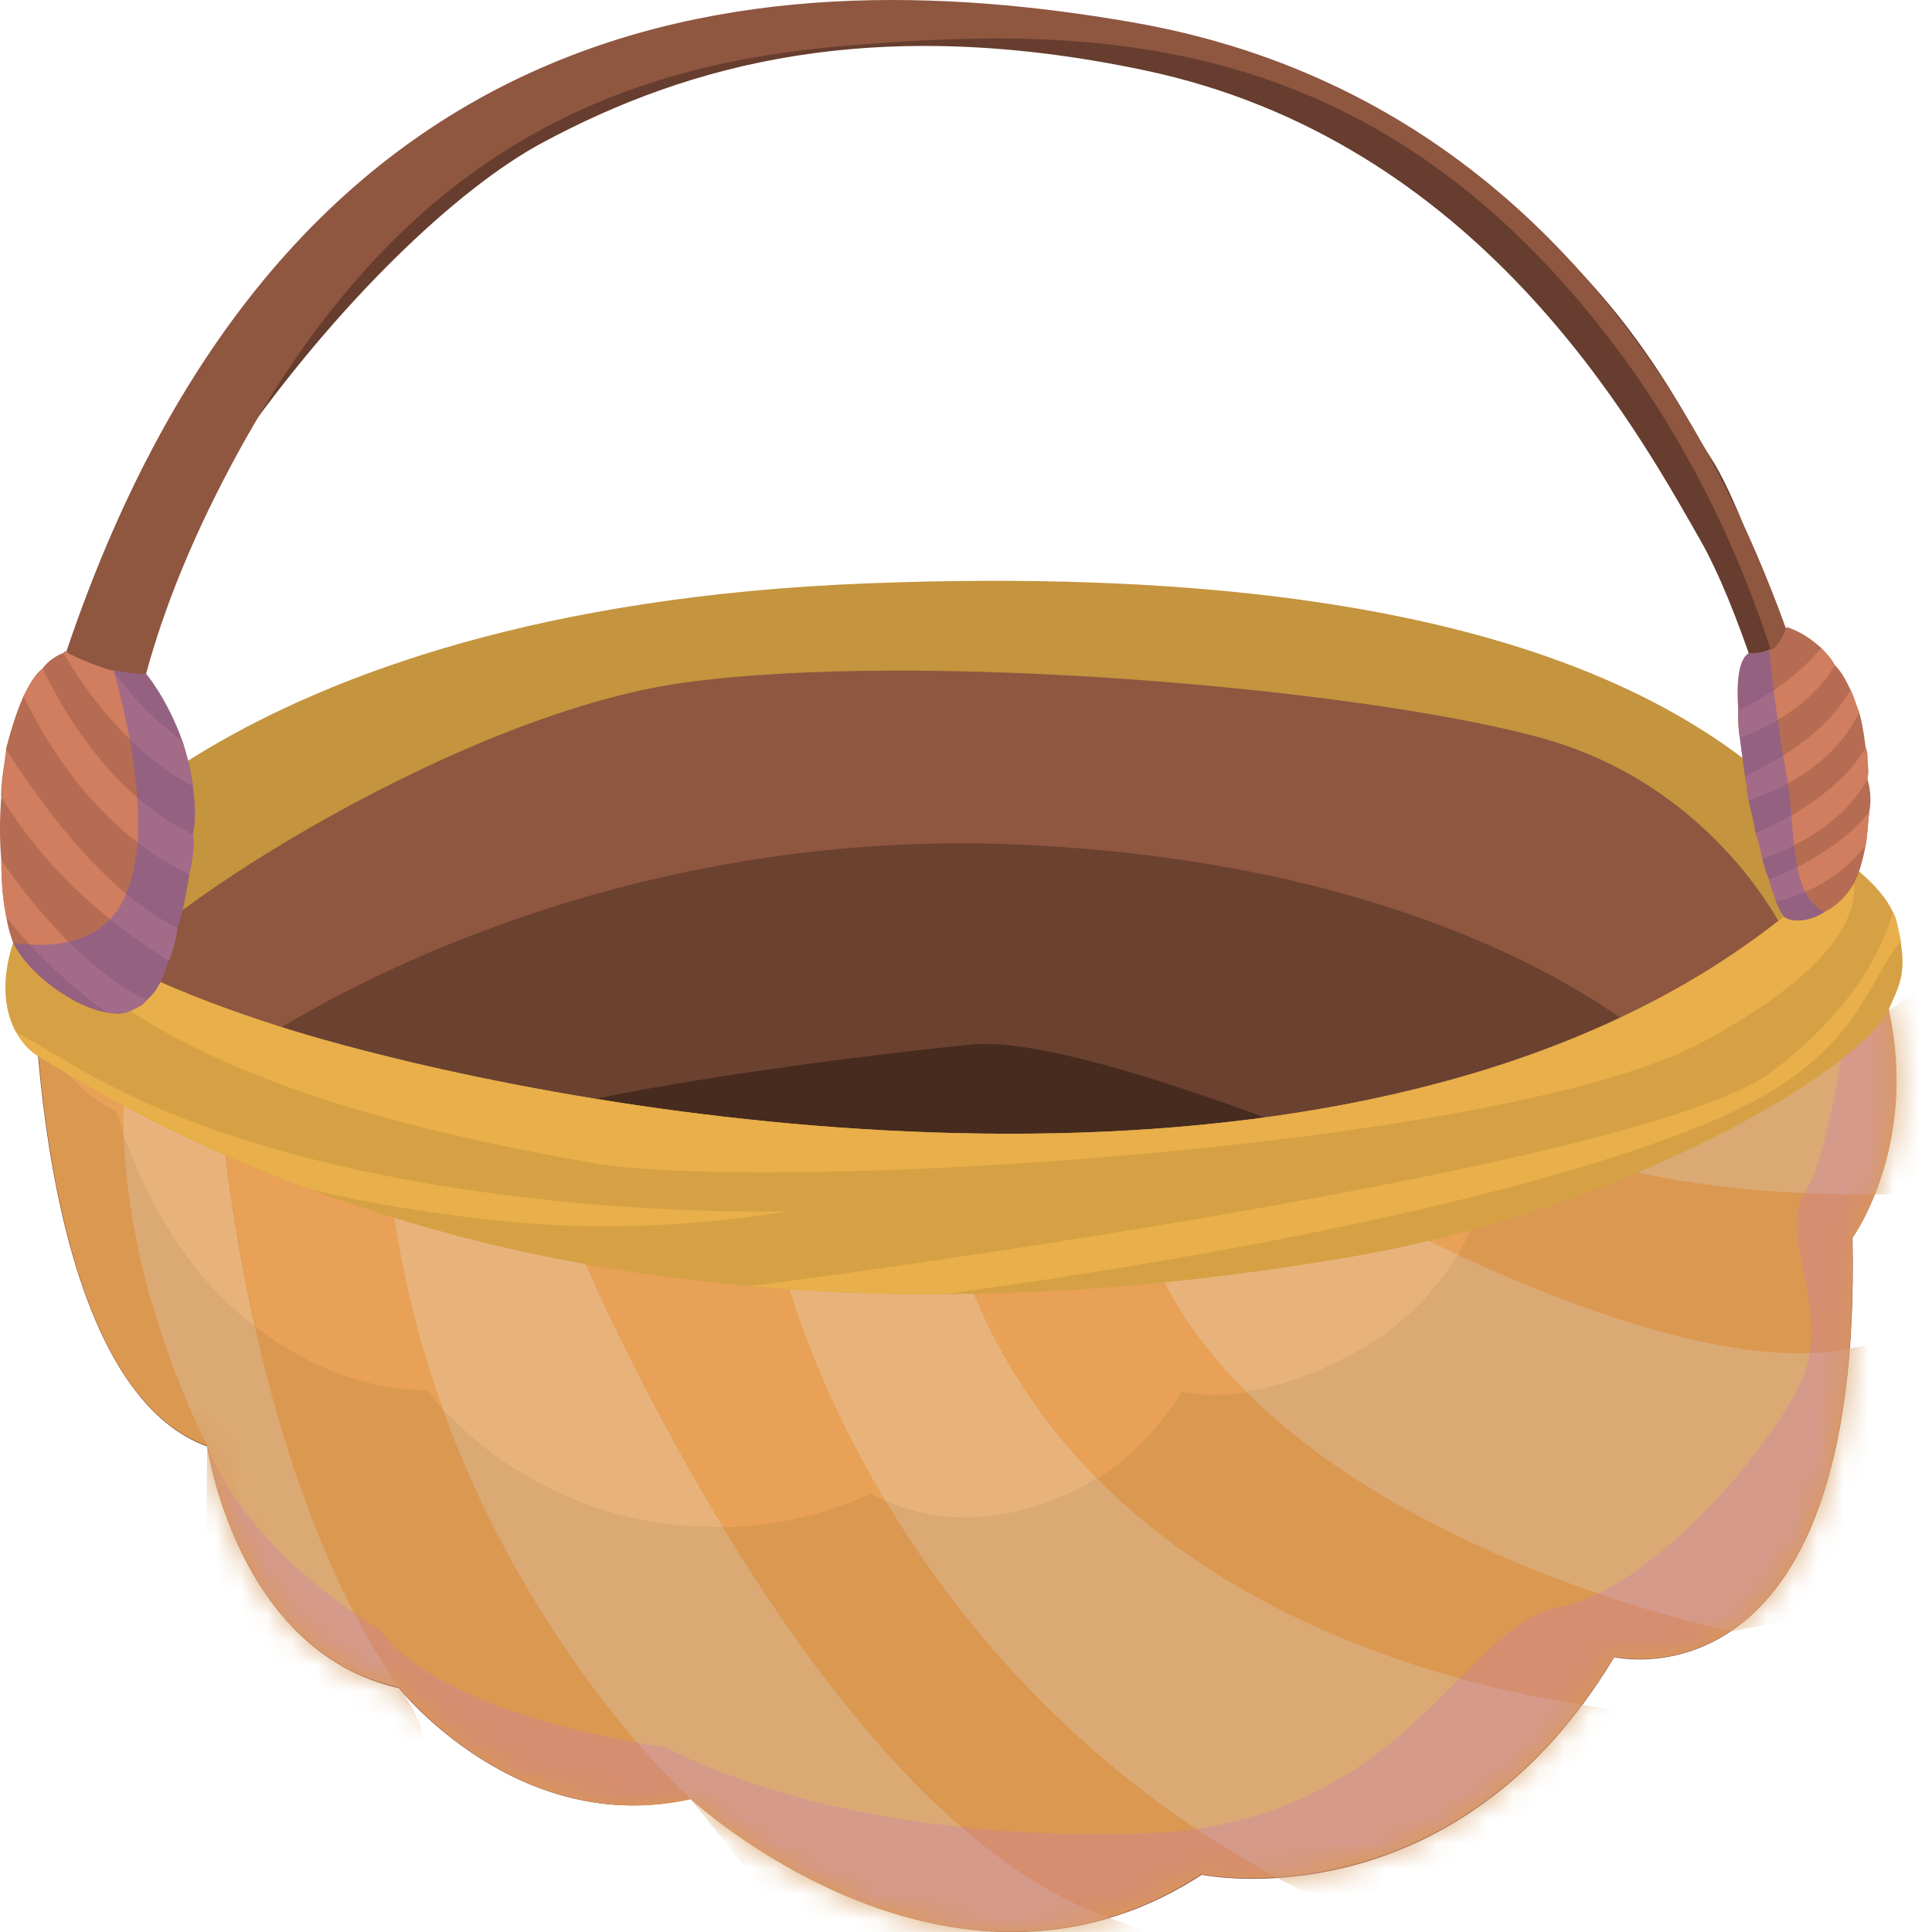<svg width="76" height="76" viewBox="0 0 76 76" fill="none" xmlns="http://www.w3.org/2000/svg">
<path d="M8.152 56.899C8.152 56.899 9.303 64.979 15.693 66.409C15.693 66.409 20.383 72.319 27.172 70.759C27.172 70.759 37.362 80.199 47.273 73.749C47.273 73.749 57.123 75.789 63.502 65.189C63.502 65.189 73.282 67.499 72.873 48.689C72.873 48.689 76.062 44.279 73.752 37.959C73.483 37.009 73.002 35.989 72.323 34.899C67.573 27.019 57.792 25.729 46.852 24.509C35.992 23.289 14.533 26.479 8.143 30.419C3.322 33.409 1.282 36.869 1.282 36.869C1.282 36.869 1.083 54.319 8.143 56.899H8.152Z" fill="#7D4C37"/>
<path d="M69.892 33.938L71.502 36.588L54.943 45.658L15.873 45.228L1.992 38.058L8.062 31.848L30.122 24.778L59.422 26.818L69.892 33.938Z" fill="#8F5640"/>
<path d="M1.423 35.219C1.423 35.219 8.492 23.949 34.093 22.949C59.693 21.949 68.612 28.559 72.603 33.869C76.593 39.179 70.302 36.879 70.302 36.879C70.302 36.879 67.623 30.929 60.562 29.009C53.502 27.089 36.263 25.579 26.942 26.849C17.622 28.119 4.553 36.819 4.242 38.709C3.922 40.609 1.312 36.889 1.312 36.889L1.433 35.219H1.423Z" fill="#C4943E"/>
<path d="M65.582 41.509C65.582 41.509 58.233 34.059 40.193 33.229C22.152 32.409 9.643 41.199 8.853 41.889C8.063 42.579 35.203 48.809 43.193 47.139C51.182 45.469 63.182 44.879 65.582 41.509Z" fill="#6B4130"/>
<path d="M55.883 46.408C55.883 46.408 42.653 40.648 38.222 41.088C33.792 41.518 19.793 43.268 19.253 44.718C18.712 46.168 49.383 49.858 55.883 46.408Z" fill="#472B1E"/>
<path d="M53.572 45.439C53.163 45.509 52.752 45.569 52.343 45.629L54.083 45.649H54.953L56.123 45.019C55.292 45.169 54.443 45.309 53.572 45.439Z" fill="#CCF0EA"/>
<path d="M19.262 44.709C15.973 44.029 13.092 43.339 11.203 42.809L15.873 45.219L20.152 45.269L22.203 45.289C21.192 45.099 20.203 44.899 19.253 44.709H19.262Z" fill="#CCF0EA"/>
<path d="M1.992 38.059L2.432 38.288C2.322 38.178 2.212 38.059 2.112 37.938L1.982 38.069L1.992 38.059Z" fill="#CCF0EA"/>
<path d="M2.433 38.289C3.042 38.949 3.732 39.509 4.072 39.139L2.433 38.289Z" fill="#D7F7F2"/>
<path d="M64.373 40.488L56.112 45.008C60.572 44.218 64.343 43.228 65.582 41.498C65.582 41.498 65.192 41.108 64.373 40.488Z" fill="#C1EBE4"/>
<path d="M52.333 45.629L22.203 45.299C30.012 46.779 39.102 47.989 43.193 47.129C45.953 46.549 49.182 46.109 52.333 45.629Z" fill="#C1EBE4"/>
<path d="M11.203 42.809L9.072 41.709C8.973 41.789 8.903 41.849 8.853 41.879C8.703 42.009 9.602 42.359 11.203 42.809Z" fill="#C1EBE4"/>
<path d="M20.152 45.269C25.233 46.899 50.102 49.469 55.883 46.399C55.883 46.399 55.193 46.099 54.072 45.639C53.913 45.579 53.742 45.509 53.562 45.429C53.153 45.499 52.742 45.559 52.333 45.619L22.203 45.289C21.192 45.099 20.203 44.899 19.253 44.709C19.192 44.879 19.523 45.059 20.152 45.269Z" fill="#B8E0DA"/>
<path d="M1.302 36.889C1.302 36.889 1.112 54.339 8.142 56.869C8.142 56.869 9.322 64.989 15.682 66.369C15.682 66.369 20.343 72.289 27.183 70.779C27.183 70.779 37.343 80.189 47.252 73.729C47.252 73.729 57.102 75.749 63.502 65.169C63.502 65.169 73.272 67.489 72.862 48.699C72.862 48.699 77.123 42.829 72.332 34.919C72.332 34.919 65.022 47.719 54.133 46.509C43.242 45.289 25.683 47.799 11.193 42.809C5.842 40.969 1.292 36.889 1.292 36.889" fill="#DB9851"/>
<mask id="mask0_173_15590" style="mask-type:luminance" maskUnits="userSpaceOnUse" x="1" y="34" width="74" height="42">
<path d="M1.302 36.889C1.302 36.889 1.112 54.339 8.142 56.869C8.142 56.869 9.322 64.989 15.682 66.369C15.682 66.369 20.343 72.289 27.183 70.779C27.183 70.779 37.343 80.189 47.252 73.729C47.252 73.729 57.102 75.749 63.502 65.169C63.502 65.169 73.272 67.489 72.862 48.699C72.862 48.699 77.123 42.829 72.332 34.919C72.332 34.919 65.022 47.719 54.133 46.509C43.242 45.289 25.683 47.799 11.193 42.809C5.842 40.969 1.292 36.889 1.292 36.889" fill="white"/>
</mask>
<g mask="url(#mask0_173_15590)">
<path d="M33.572 78.798L27.183 70.788C27.183 70.788 17.142 61.748 15.352 46.778C15.352 46.778 18.633 48.398 22.573 48.698C22.573 48.698 31.902 71.318 43.623 75.438C55.352 79.558 33.562 78.798 33.562 78.798" fill="#DBA974"/>
<path d="M38.153 50.519C38.153 50.519 34.602 51.669 30.773 49.669C30.773 49.669 34.303 65.189 50.222 73.859C63.053 80.849 65.662 67.449 65.662 67.449C65.662 67.449 44.532 66.639 38.153 50.509" fill="#DBA974"/>
<path d="M68.093 64.168C68.093 64.168 50.193 60.558 45.373 49.548C45.373 49.548 48.472 49.048 52.862 47.078C52.862 47.078 65.882 54.558 72.853 53.028C79.823 51.498 73.382 63.188 73.382 63.188L68.093 64.178" fill="#DBA974"/>
<path d="M74.362 46.979C74.362 46.979 63.342 47.339 59.822 44.059C59.822 44.059 66.672 42.989 67.502 38.389C67.502 38.389 72.402 41.469 74.812 39.389C77.232 37.309 79.422 46.729 74.352 46.979" fill="#DBA974"/>
<path d="M8.782 44.659C8.782 44.659 9.952 58.209 15.693 66.369C19.992 72.489 8.032 66.469 8.032 66.469L8.152 56.869C8.152 56.869 3.892 48.769 5.072 41.419C5.072 41.419 5.902 42.549 7.032 43.539C8.162 44.529 8.782 44.659 8.782 44.659Z" fill="#DBA974"/>
<path d="M73.562 37.339C73.903 38.169 74.142 38.969 74.312 39.739C73.823 39.999 73.272 40.109 72.692 40.109C72.662 39.739 72.612 39.379 72.543 39.019C72.373 38.149 72.903 37.549 73.562 37.339Z" fill="#88513A"/>
<path d="M26.872 35.708C29.043 35.858 31.203 36.058 33.362 36.298C36.792 36.678 40.222 37.138 43.642 37.628C47.062 38.118 50.642 38.408 53.922 39.558C55.312 40.048 56.792 40.728 57.703 41.938C58.322 42.758 58.612 43.708 58.553 44.648C58.682 44.928 58.742 45.238 58.693 45.568C58.472 46.938 58.023 48.228 57.343 49.378C54.693 48.148 52.873 47.098 52.873 47.098C48.483 49.058 45.383 49.568 45.383 49.568C46.242 51.528 47.513 53.258 49.023 54.768C48.432 54.858 47.852 54.888 47.282 54.848C47.013 54.828 46.752 54.798 46.492 54.738C45.553 56.228 44.502 57.328 43.153 58.168C41.123 56.108 39.383 53.598 38.172 50.538C38.172 50.538 36.822 50.978 34.883 50.838C33.682 50.758 32.252 50.448 30.793 49.688C30.793 49.688 31.742 53.848 34.862 59.068C34.653 58.968 34.443 58.868 34.242 58.748C33.843 58.958 33.422 59.118 33.002 59.258C31.672 59.728 30.363 59.978 28.953 60.068C28.782 60.068 28.622 60.088 28.453 60.088C24.823 54.098 22.602 48.718 22.602 48.718C18.663 48.408 15.383 46.798 15.383 46.798C15.762 49.958 16.503 52.858 17.453 55.468C17.442 55.458 17.422 55.438 17.413 55.428C17.223 55.218 17.043 54.998 16.863 54.778L16.802 54.698C16.802 54.698 16.723 54.698 16.683 54.698C16.543 54.698 16.402 54.688 16.262 54.678C13.963 54.518 11.842 53.588 10.043 52.188C9.092 47.928 8.812 44.698 8.812 44.698C8.812 44.698 8.192 44.568 7.062 43.578C5.932 42.588 5.102 41.458 5.102 41.458C4.932 42.528 4.872 43.618 4.902 44.688C4.782 44.358 4.662 44.028 4.552 43.708C3.442 43.148 2.532 42.248 1.912 41.168C1.732 40.858 1.572 40.518 1.452 40.138C1.362 38.628 1.342 37.518 1.342 37.098C1.482 36.728 1.702 36.398 2.012 36.118C2.782 35.428 3.702 35.398 4.682 35.398C5.552 35.398 6.422 35.398 7.292 35.398C9.032 35.398 10.773 35.398 12.512 35.398C15.992 35.398 19.473 35.378 22.953 35.518C24.273 35.568 25.593 35.638 26.913 35.738" fill="#E8A156"/>
<path d="M15.363 46.769C15.363 46.769 18.642 48.389 22.582 48.689C22.582 48.689 24.802 54.069 28.433 60.059C27.983 60.069 27.543 60.059 27.093 60.029C25.332 59.909 23.582 59.469 22.003 58.719C20.852 58.179 19.762 57.539 18.793 56.719C18.323 56.309 17.852 55.899 17.433 55.439C16.492 52.839 15.742 49.939 15.363 46.769Z" fill="#E8B37B"/>
<path d="M30.773 49.668C32.242 50.438 33.663 50.738 34.862 50.818C36.803 50.948 38.153 50.518 38.153 50.518C39.362 53.578 41.102 56.088 43.133 58.148C42.542 58.518 41.883 58.828 41.163 59.098C39.953 59.548 38.653 59.758 37.383 59.668C36.502 59.608 35.642 59.398 34.833 59.038C31.712 53.818 30.762 49.658 30.762 49.658" fill="#E8B37B"/>
<path d="M52.862 47.078C52.862 47.078 54.682 48.128 57.333 49.358C56.502 50.748 55.352 51.938 53.922 52.838C52.513 53.718 50.752 54.478 49.013 54.738C47.502 53.228 46.233 51.498 45.373 49.538C45.373 49.538 48.472 49.038 52.862 47.068" fill="#E8B37B"/>
<path d="M5.072 41.429C5.072 41.429 5.902 42.559 7.032 43.549C8.162 44.539 8.782 44.669 8.782 44.669C8.782 44.669 9.062 47.899 10.012 52.159C9.602 51.849 9.222 51.509 8.842 51.149C6.992 49.359 5.762 47.069 4.862 44.669C4.832 43.589 4.892 42.509 5.062 41.439" fill="#E8B37B"/>
<g style="mix-blend-mode:multiply" opacity="0.28">
<path d="M8.152 56.899C8.152 56.899 9.302 64.979 15.693 66.409C15.693 66.409 20.383 72.319 27.172 70.759C27.172 70.759 37.362 80.199 47.273 73.749C47.273 73.749 57.123 75.789 63.502 65.189C63.502 65.189 73.282 67.499 72.873 48.689C72.873 48.689 76.062 44.279 73.752 37.959L72.662 40.129C72.662 40.129 71.983 45.429 70.963 46.989C69.942 48.479 72.052 51.609 70.892 54.259C69.672 56.979 64.983 62.539 61.312 63.219C57.642 63.899 55.542 71.099 46.233 72.049C46.233 72.049 34.752 73.069 26.133 68.719C26.133 68.719 17.512 67.629 14.932 64.099C14.932 64.099 9.972 61.319 8.142 56.899H8.152Z" fill="#C774BD"/>
</g>
</g>
<path d="M0.623 40.579C0.853 41.009 1.163 41.339 1.523 41.559C4.033 43.129 6.583 44.449 9.153 45.569C9.733 45.819 10.312 46.059 10.883 46.289C11.293 46.449 11.703 46.609 12.123 46.769C12.123 46.769 12.123 46.769 12.133 46.769C13.432 47.249 14.723 47.679 16.012 48.059C16.613 48.239 17.212 48.409 17.812 48.569C21.802 49.629 25.753 50.259 29.532 50.599C32.163 50.839 34.712 50.929 37.142 50.909C43.413 50.879 48.903 50.159 52.932 49.479C63.843 47.639 73.282 42.069 74.323 39.659C74.672 38.829 74.993 38.379 74.763 37.019C74.722 36.789 74.662 36.529 74.593 36.229C74.562 36.109 74.522 35.999 74.463 35.879C73.993 34.839 72.692 33.929 72.593 33.869C58.833 47.779 32.023 45.339 17.312 42.049C16.723 41.919 16.152 41.789 15.602 41.649C13.523 41.149 11.742 40.639 10.363 40.179C2.003 37.409 1.423 35.219 1.423 35.219C1.283 35.449 1.153 35.669 1.033 35.889C-0.007 37.869 0.043 39.509 0.613 40.579H0.623Z" fill="#D6A144"/>
<path d="M1.043 35.889C5.213 42.119 16.413 44.519 23.242 45.739C30.073 46.949 59.153 45.249 67.062 40.949C74.782 36.749 72.722 33.999 72.612 33.869C58.852 47.779 32.042 45.339 17.332 42.049C16.742 41.919 16.172 41.789 15.623 41.649C13.543 41.149 11.762 40.639 10.383 40.179C2.023 37.409 1.443 35.219 1.443 35.219C1.303 35.449 1.173 35.669 1.053 35.889H1.043Z" fill="#E8AF4A"/>
<path d="M29.543 50.599C32.172 50.839 34.722 50.929 37.153 50.909C42.852 50.139 58.212 47.839 67.052 44.229C73.032 41.779 73.252 38.909 74.772 37.019C74.733 36.789 74.672 36.529 74.603 36.229C74.573 36.109 74.532 35.999 74.472 35.879C74.002 37.449 72.793 39.839 69.692 42.159C64.573 45.999 31.372 50.359 29.543 50.589V50.599Z" fill="#E8AF4A"/>
<path d="M0.622 40.579C0.852 40.999 1.163 41.339 1.522 41.559C4.032 43.129 6.582 44.449 9.152 45.569C9.732 45.819 10.312 46.059 10.883 46.289C11.293 46.449 11.703 46.609 12.123 46.769C12.123 46.769 12.123 46.769 12.133 46.769C14.473 47.329 17.122 47.779 20.122 48.069C25.883 48.619 30.942 47.649 30.942 47.649C30.942 47.649 13.352 48.189 2.783 41.849C1.962 41.359 1.252 40.939 0.622 40.589V40.579Z" fill="#E8AF4A"/>
<path d="M71.743 35.879C71.743 35.879 71.112 33.519 70.692 31.949C69.752 28.489 68.362 23.839 66.882 21.239C64.332 16.769 58.163 5.519 44.992 2.759C34.333 0.519 27.062 2.549 21.383 5.589C14.473 9.269 2.502 23.899 1.992 35.809C1.992 35.809 2.432 26.859 3.252 24.909C4.082 22.959 11.213 10.649 16.082 7.569C20.953 4.489 24.183 -2.181 42.663 1.069C61.142 4.319 65.573 15.419 67.293 17.999C69.013 20.579 72.433 31.469 72.203 34.259C72.123 35.299 71.743 35.879 71.743 35.879Z" fill="#663D2E"/>
<path d="M72.603 33.869C72.603 33.869 69.073 5.139 44.553 0.879C29.742 -1.701 9.833 -0.291 1.593 28.929C1.073 30.779 1.043 33.259 1.423 35.229C1.423 35.229 2.213 37.199 6.063 38.539C6.063 38.539 1.973 32.009 8.833 18.799C15.082 6.759 23.183 2.689 32.972 1.829C43.062 0.939 53.862 1.169 63.182 13.159C71.272 23.569 71.743 35.879 71.743 35.879C71.743 35.879 72.362 35.209 72.603 33.869Z" fill="#8F5640"/>
<path d="M0.052 31.338C-0.018 32.218 -0.018 33.038 0.052 33.848C0.052 34.728 0.122 35.478 0.253 36.088C0.323 36.568 0.453 36.898 0.522 37.108C1.133 38.328 2.902 39.618 4.192 39.828C4.603 39.898 4.872 39.898 5.143 39.758C5.412 39.618 5.622 39.558 5.753 39.348C6.093 39.078 6.362 38.668 6.633 37.788C6.772 37.448 6.902 37.038 6.973 36.498C7.173 35.958 7.312 35.208 7.442 34.388C7.442 34.248 7.513 34.188 7.513 34.048C7.582 33.638 7.652 33.228 7.582 32.828C7.723 32.148 7.652 31.538 7.582 30.928C7.513 30.248 7.312 29.638 7.173 29.158C6.562 27.458 5.742 26.508 5.742 26.508C5.272 26.508 4.862 26.438 4.452 26.368H4.383C3.232 26.028 2.553 25.618 2.553 25.618L2.482 25.688C2.143 25.828 1.873 26.028 1.673 26.298C1.333 26.568 1.133 26.978 0.922 27.388C0.652 27.998 0.443 28.678 0.242 29.428V29.498C0.172 30.108 0.043 30.718 0.043 31.328L0.052 31.338Z" fill="#B56C52"/>
<path d="M0.932 27.399C3.042 31.749 5.822 33.649 7.452 34.389C7.452 34.249 7.522 34.189 7.522 34.049C7.593 33.639 7.662 33.229 7.593 32.829C4.473 31.339 2.562 28.139 1.683 26.309C1.343 26.579 1.143 26.989 0.932 27.399Z" fill="#D17D5F"/>
<path d="M2.502 25.698C4.202 28.618 6.172 30.178 7.592 30.928C7.522 30.248 7.322 29.638 7.182 29.158C6.092 28.348 5.142 27.388 4.462 26.378H4.392C3.242 26.038 2.562 25.628 2.562 25.628L2.492 25.698H2.502Z" fill="#D17D5F"/>
<path d="M0.052 31.339C2.092 34.739 5.012 36.769 6.642 37.789C6.782 37.449 6.912 37.039 6.982 36.499C4.132 35.139 1.552 31.539 0.262 29.509C0.192 30.119 0.062 30.729 0.062 31.339H0.052Z" fill="#D17D5F"/>
<path d="M0.052 33.848C0.052 34.728 0.122 35.478 0.252 36.088C1.542 37.718 2.972 38.938 4.192 39.818C4.602 39.888 4.872 39.888 5.142 39.748C5.412 39.608 5.622 39.548 5.752 39.338C3.512 38.248 1.402 35.808 0.052 33.838V33.848Z" fill="#D17D5F"/>
<g style="mix-blend-mode:multiply" opacity="0.44">
<path d="M0.533 37.108C1.143 38.328 2.913 39.618 4.203 39.828C4.613 39.898 4.883 39.898 5.153 39.758C5.423 39.618 5.633 39.558 5.763 39.348C6.103 39.078 6.373 38.668 6.643 37.788C6.783 37.448 6.913 37.038 6.983 36.498C7.183 35.958 7.323 35.208 7.453 34.388C7.453 34.248 7.523 34.188 7.523 34.048C7.593 33.638 7.663 33.228 7.593 32.828C7.733 32.148 7.663 31.538 7.593 30.928C7.523 30.248 7.323 29.638 7.183 29.158C6.573 27.458 5.753 26.508 5.753 26.508C5.283 26.508 4.873 26.438 4.463 26.368C4.803 27.518 6.093 32.408 5.003 35.058C4.123 37.438 1.543 37.228 0.523 37.098L0.533 37.108Z" fill="#6855BA"/>
</g>
<path d="M68.373 27.939C68.373 28.279 68.373 28.619 68.442 29.029C68.513 29.569 68.582 30.119 68.642 30.519C68.642 30.659 68.713 30.789 68.713 30.929C68.713 30.999 68.713 31.199 68.782 31.469C68.853 31.809 68.983 32.219 69.052 32.759C69.192 33.099 69.252 33.439 69.323 33.779C69.392 34.049 69.463 34.319 69.593 34.589C69.662 34.929 69.793 35.199 69.862 35.469C70.002 35.809 70.132 36.009 70.203 36.079C70.472 36.279 71.153 36.279 71.763 35.879C72.172 35.679 72.573 35.339 72.912 34.789C73.052 34.519 73.252 34.039 73.392 33.229C73.463 32.889 73.463 32.479 73.532 31.939C73.603 31.599 73.603 31.119 73.463 30.649V30.579C73.532 30.379 73.463 30.099 73.463 29.829C73.463 29.689 73.463 29.559 73.392 29.419C73.323 28.879 73.252 28.399 73.123 27.989C72.983 27.649 72.922 27.379 72.782 27.109C72.582 26.699 72.442 26.429 72.172 26.159C72.032 25.889 71.832 25.679 71.632 25.479C70.882 24.799 70.272 24.669 70.272 24.669C70.272 24.669 70.132 25.149 69.802 25.479C69.733 25.549 69.662 25.549 69.603 25.549C69.192 25.749 68.793 25.689 68.793 25.689C68.382 25.959 68.312 26.839 68.382 27.929L68.373 27.939Z" fill="#B56C52"/>
<path d="M69.593 34.598C69.662 34.938 69.793 35.208 69.862 35.478C71.763 34.998 72.853 33.988 73.392 33.238C73.463 32.898 73.463 32.488 73.532 31.948C72.312 33.438 70.472 34.258 69.593 34.598Z" fill="#D17D5F"/>
<path d="M69.043 32.769C69.183 33.108 69.243 33.449 69.312 33.788C71.823 32.908 72.983 31.549 73.453 30.669V30.599C73.522 30.398 73.453 30.119 73.453 29.849C73.453 29.709 73.453 29.578 73.382 29.439C72.293 31.209 70.123 32.358 69.032 32.769H69.043Z" fill="#D17D5F"/>
<path d="M68.642 30.529C68.642 30.669 68.713 30.799 68.713 30.939C68.713 31.009 68.713 31.209 68.782 31.479C71.632 30.529 72.722 28.899 73.132 28.019C72.993 27.679 72.933 27.409 72.793 27.139C71.772 28.909 69.802 29.989 68.653 30.539L68.642 30.529Z" fill="#D17D5F"/>
<path d="M68.373 27.939C68.373 28.279 68.373 28.619 68.442 29.029C70.612 28.219 71.703 26.989 72.172 26.179C72.032 25.909 71.832 25.699 71.632 25.499C70.683 26.649 69.392 27.469 68.373 27.939Z" fill="#D17D5F"/>
<g style="mix-blend-mode:multiply" opacity="0.44">
<path d="M68.373 27.939C68.373 28.279 68.373 28.619 68.442 29.029C68.513 29.569 68.582 30.119 68.642 30.519C68.642 30.659 68.713 30.789 68.713 30.929C68.713 30.999 68.713 31.199 68.782 31.469C68.853 31.809 68.983 32.219 69.052 32.759C69.192 33.099 69.252 33.439 69.323 33.779C69.392 34.049 69.463 34.319 69.593 34.589C69.662 34.929 69.793 35.199 69.862 35.469C70.002 35.809 70.132 36.009 70.203 36.079C70.472 36.279 71.153 36.279 71.763 35.879C70.332 35.129 70.672 32.619 70.272 30.449C69.933 28.619 69.662 26.309 69.593 25.559C69.183 25.759 68.782 25.699 68.782 25.699C68.373 25.969 68.302 26.849 68.373 27.939Z" fill="#6855BA"/>
</g>
</svg>
